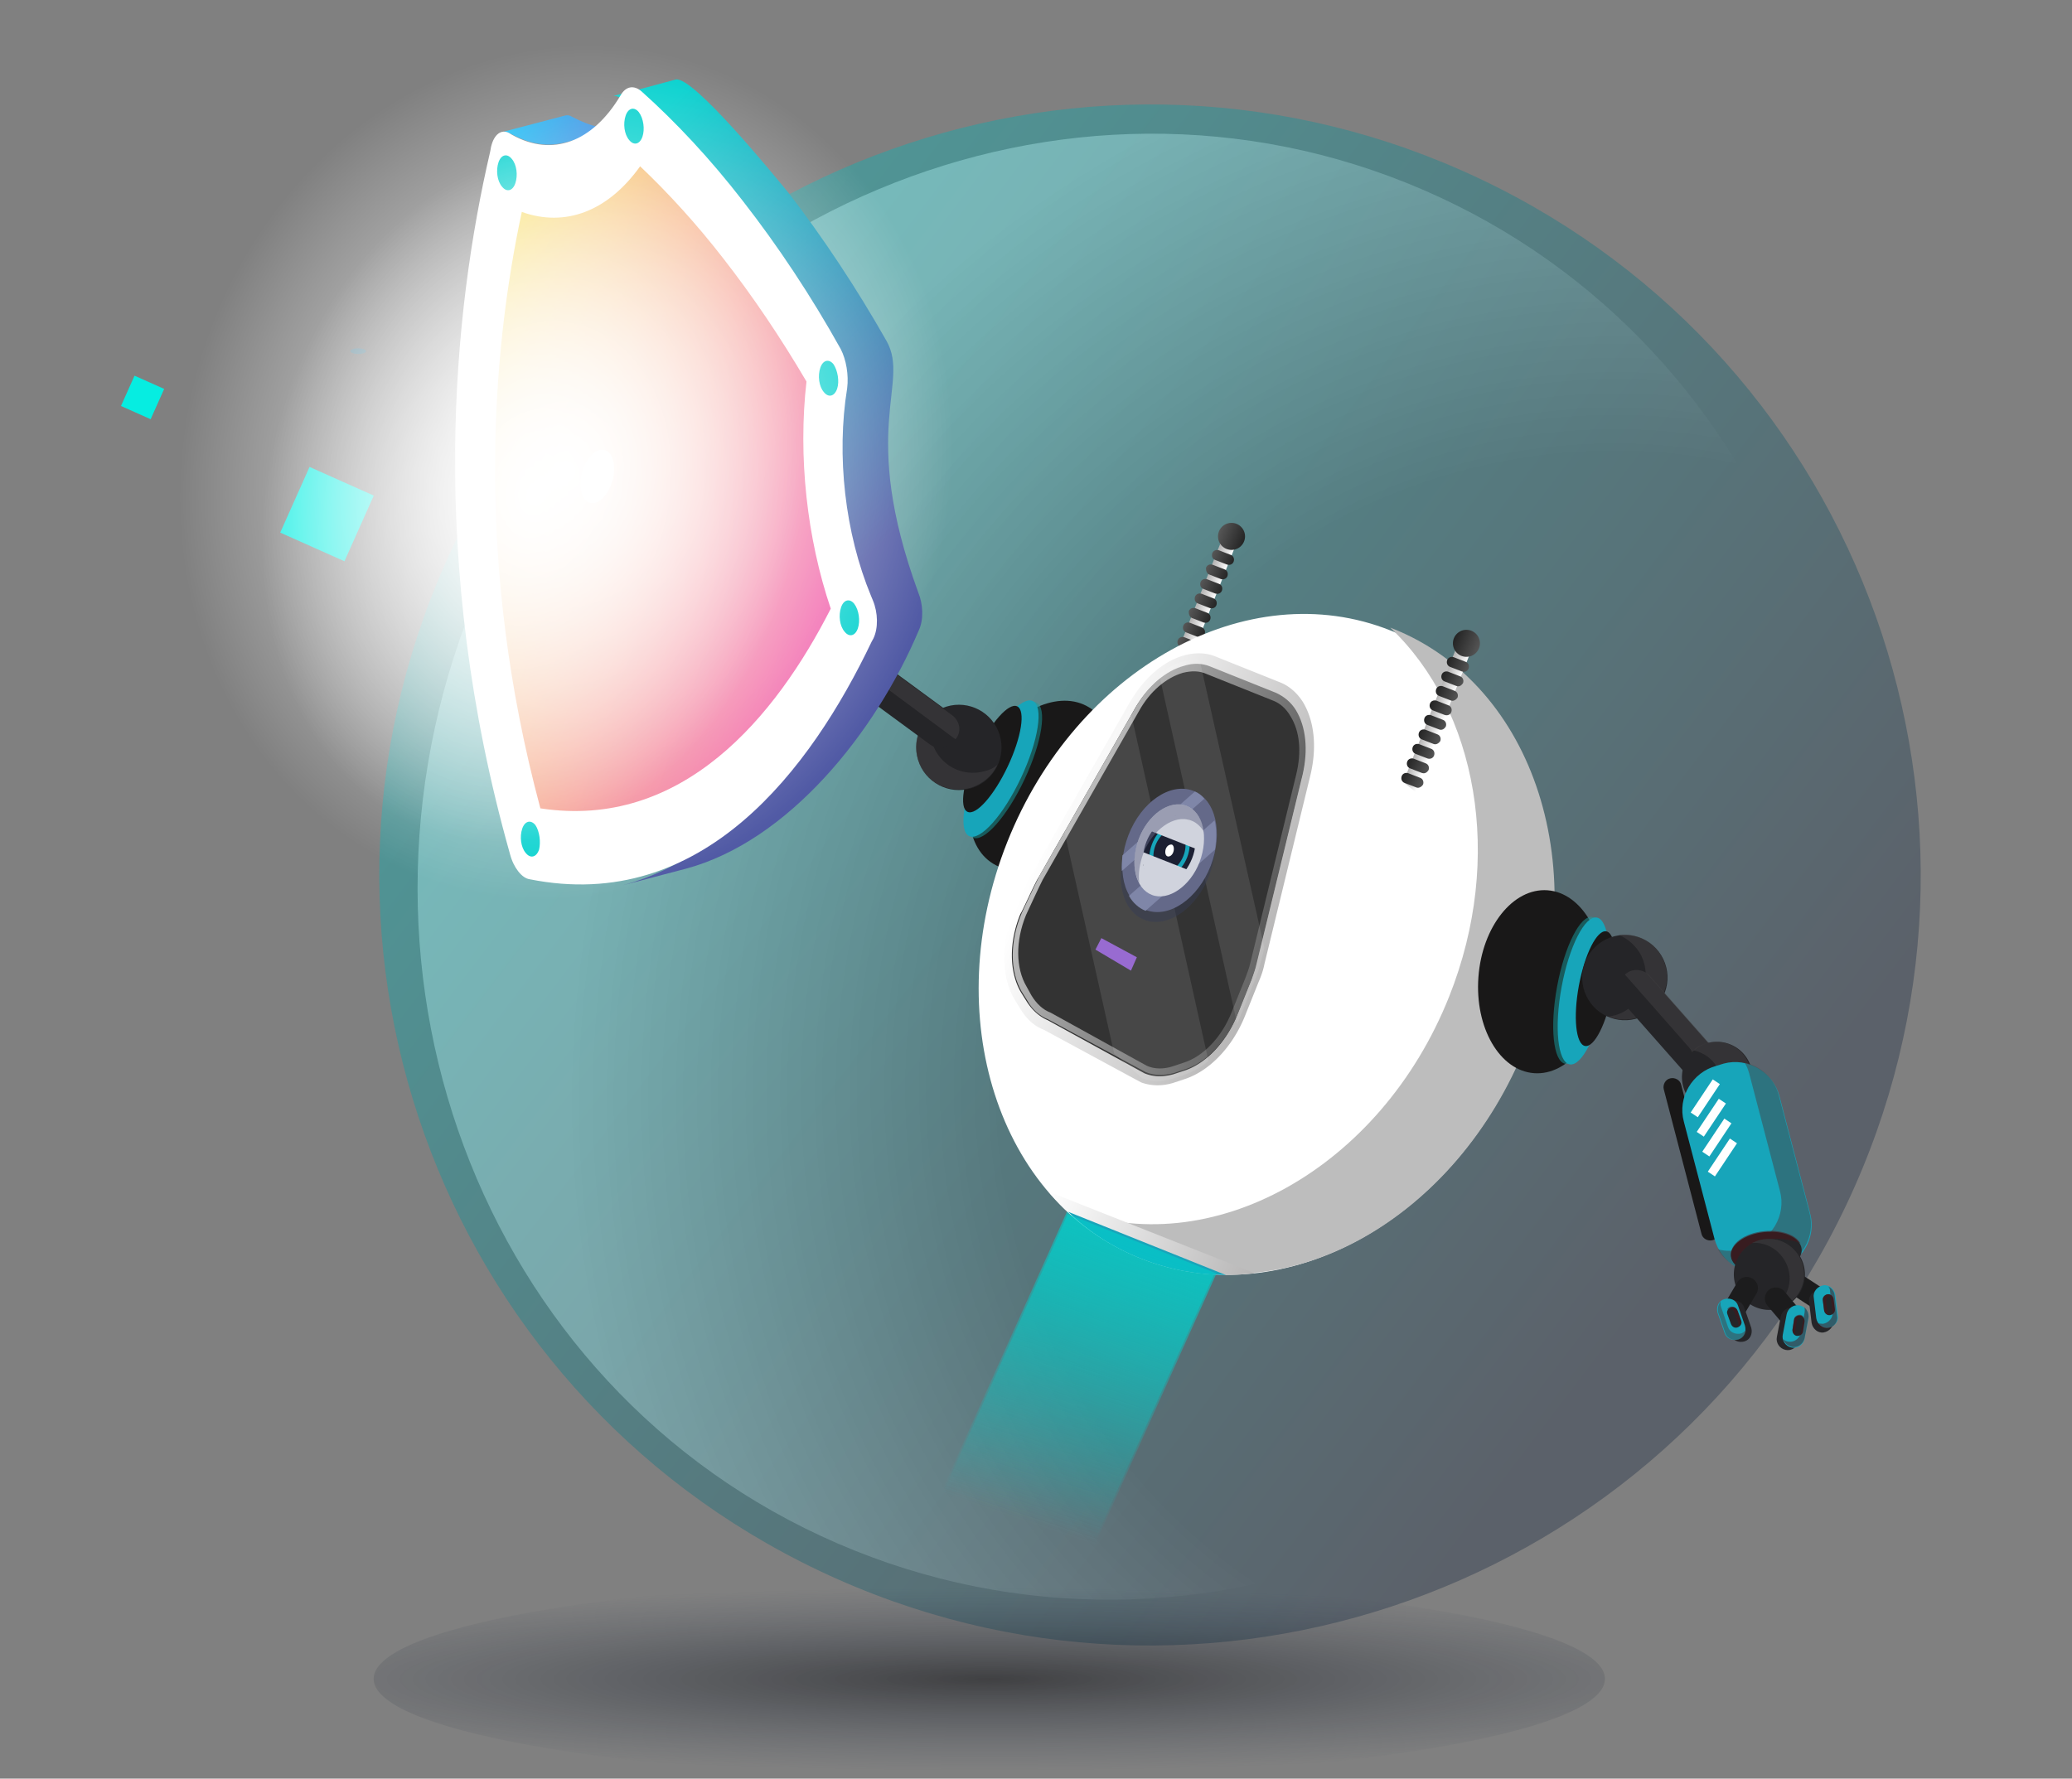<svg width="488" height="419" fill="none" xmlns="http://www.w3.org/2000/svg"><rect width="100%" height="100%" fill="#808080" stroke="none"/><path d="M419.301 270.4c-38.101 88.05-137.507 129.78-222.03 93.205-84.522-36.574-122.154-137.603-84.053-225.653 38.101-88.05 137.507-129.78 222.03-93.206C419.77 81.321 457.402 182.35 419.301 270.4z" fill="url(#paint0_radial)"/><path opacity=".4" d="M348.59 42.142c90.567 42.934 129.181 151.158 86.247 241.724-42.934 90.567-151.158 129.181-241.725 86.247-90.566-42.934-129.18-151.158-86.246-241.724C149.8 37.822 258.024-.791 348.59 42.142z" fill="url(#paint1_linear)"/><path opacity=".52" d="M233 419c80.081 0 145-10.521 145-23.5S313.081 372 233 372 88 382.521 88 395.5 152.919 419 233 419z" fill="url(#paint2_radial)"/><g clip-path="url(#clip0)"><path d="M38.665 91.62l-6.982-3.116-3.186 7.137 6.982 3.117 3.186-7.138z" fill="url(#paint3_linear)"/><path d="M88.032 116.751L72.905 110 66 125.471l15.127 6.752 6.905-15.472z" fill="url(#paint4_linear)"/><path d="M249.5 381.5l36.998-82.5-34.998-14-36.5 81.5 34.5 15z" fill="url(#paint5_linear)"/><path d="M257.742 192.751c6.239-10.17 5.676-21.865-1.26-26.122-6.935-4.258-17.616.535-23.856 10.704-6.24 10.169-5.676 21.865 1.259 26.122 6.936 4.257 17.617-.535 23.857-10.704z" fill="#191818"/><path opacity=".5" d="M241.293 183.623c4.139-8.785 5.393-16.897 2.8-18.119-2.593-1.223-8.051 4.908-12.19 13.693-4.14 8.784-5.394 16.897-2.801 18.119 2.593 1.223 8.051-4.908 12.191-13.693z" fill="#19A1A2"/><path d="M240.451 183.272c4.141-8.784 5.396-16.897 2.803-18.12-2.593-1.222-8.052 4.908-12.193 13.693-4.14 8.784-5.395 16.897-2.802 18.12 2.593 1.222 8.052-4.908 12.192-13.693z" fill="#17A5BA"/><path d="M237.354 180.539c3.234-6.86 4.228-13.189 2.22-14.135-2.007-.947-6.256 3.847-9.49 10.708-3.234 6.86-4.228 13.189-2.22 14.135 2.007.947 6.256-3.847 9.49-10.708z" fill="#191818"/><path d="M291.271 127.81l-12.836 32.528-3.671-.311 13.255-33.5 3.252 1.283z" fill="url(#paint6_linear)"/><path d="M275.335 159.235l2.765 1.074c.654.224 1.349-.053 1.573-.707.223-.653-.054-1.349-.707-1.572l-2.78-.908c-.653-.223-1.349.054-1.572.707-.209.487.068 1.182.721 1.406z" fill="url(#paint7_linear)"/><path d="M276.632 155.815l2.766 1.074c.653.224 1.349-.053 1.572-.707.223-.653-.054-1.349-.707-1.572l-2.766-1.075c-.653-.223-1.348.054-1.572.707-.056.668.221 1.364.707 1.573z" fill="url(#paint8_linear)"/><path d="M278.096 152.41l2.765 1.074c.653.224 1.349-.053 1.572-.707.224-.653-.053-1.349-.707-1.572l-2.765-1.075c-.653-.223-1.349.054-1.572.707-.224.654.053 1.349.707 1.573z" fill="url(#paint9_linear)"/><path d="M279.394 148.99l2.766 1.074c.653.224 1.348-.054 1.572-.707.223-.653-.054-1.349-.707-1.573l-2.766-1.074c-.653-.223-1.349.054-1.572.707-.223.653.054 1.349.707 1.573z" fill="url(#paint10_linear)"/><path d="M280.695 145.57l2.765 1.075c.654.223 1.349-.054 1.573-.707.223-.654-.054-1.35-.707-1.573l-2.766-1.074c-.653-.224-1.349.053-1.572.707-.057.667.22 1.363.707 1.572z" fill="url(#paint11_linear)"/><path d="M282.157 142.165l2.766 1.074c.653.224 1.349-.054 1.572-.707.223-.653-.054-1.349-.707-1.572l-2.766-1.075c-.653-.223-1.348.054-1.572.707-.223.654.054 1.349.707 1.573z" fill="url(#paint12_linear)"/><path d="M283.456 138.745l2.765 1.075c.653.223 1.349-.054 1.572-.707.224-.654-.053-1.35-.707-1.573l-2.765-1.074c-.653-.224-1.349.053-1.572.707-.224.653.053 1.349.707 1.572z" fill="url(#paint13_linear)"/><path d="M284.753 135.326l2.765 1.075c.654.223 1.349-.054 1.573-.708.223-.653-.054-1.349-.707-1.572l-2.766-1.075c-.653-.223-1.349.054-1.572.708-.057.667.22 1.363.707 1.572z" fill="url(#paint14_linear)"/><path d="M286.22 131.921l2.765 1.074c.654.224 1.349-.054 1.572-.707.224-.653-.053-1.349-.707-1.572l-2.765-1.075c-.653-.223-1.349.054-1.572.707-.224.654.053 1.349.707 1.573z" fill="url(#paint15_linear)"/><path d="M289.781 129.533a3.181 3.181 0 003.438-2.902 3.18 3.18 0 10-6.34-.537 3.182 3.182 0 002.902 3.439z" fill="url(#paint16_linear)"/><path d="M237.231 198.362c-16.226 40.812-2.145 84.863 31.514 98.133 33.66 13.271 74.028-9.025 90.254-49.837 16.227-40.812 2.146-84.863-31.514-98.133-33.645-13.438-74.027 9.025-90.254 49.837z" fill="#fff"/><path fill-rule="evenodd" clip-rule="evenodd" d="M251.529 284.749c33.566 12.888 73.64-9.391 89.793-50.017 13.011-32.723 6.536-67.53-13.893-86.881.156.06.311.121.466.183 33.659 13.271 47.74 57.322 31.514 98.134-16.227 40.811-56.191 63.832-90.254 49.837-6.673-2.631-12.576-6.471-17.626-11.256z" fill="#BDBDBD"/><path d="M276.385 253.948c-2.588.789-4.938.758-7.217-.107 0 0-26.802-14.875-28.134-17.005l-1.332-2.129c-2.927-5.122-2.958-12.688-.182-19.68l3.195-7.965c.447-1.307.306.362 1.086-.917l22.691-39.76c3.15-5.448 7.674-9.266 12.32-10.554 2.407-.636 4.575-.452 6.702.232l7.643 3 7.644 3c2.112.852 3.835 2.342 5.014 4.291 2.511 4.078 3.184 10.017 1.66 16.107l-10.822 44.463c-.28 1.321-.741 2.794-1.355 4.087l-3.195 7.965c-2.79 7.159-8.123 12.59-13.646 14.307l-2.072.665z" fill="url(#paint17_radial)"/><path d="M238.728 214.455c-2.986 7.479-2.997 15.545.235 21.029l1.332 2.13c1.471 2.477 3.346 4.149 5.625 5.014l22.815 12.353c2.279.865 4.962.924 7.55.135l2.42-.804c6.037-1.841 11.565-7.592 14.551-15.07l3.195-7.965c.628-1.46 1.075-2.767 1.369-4.254l10.822-44.463c1.567-6.59.908-12.697-1.742-17.123-1.332-2.13-3.207-3.801-5.319-4.652l-15.44-6.182c-2.113-.851-4.629-.896-7.036-.259-4.979 1.259-9.699 5.397-13.044 11.164l-22.691 39.76c-1.142 1.584-4.642 9.187-4.642 9.187zm5.864-7.739l22.691-39.76c2.955-5.128 7.117-8.641 11.415-9.79a9.955 9.955 0 016.202.189l15.439 6.182c1.946.837 3.515 2.146 4.695 4.095 2.358 3.897 2.907 9.322 1.578 15.092l-10.823 44.463c-.28 1.321-.712 2.461-1.159 3.767l-3.195 7.965c-2.581 6.673-7.552 11.798-12.727 13.377l-2.42.803c-2.407.637-4.59.62-6.702-.231l-22.801-12.52c-1.945-.837-3.668-2.327-5-4.457l-1.332-2.129c-2.788-4.774-2.862-11.84-.113-18.498.166.014 3.486-7.436 4.252-8.548z" fill="url(#paint18_linear)"/><path d="M240.631 233.609l1.332 2.129c1.165 2.116 2.887 3.606 4.999 4.458l22.815 12.352c1.946.837 4.296.868 6.702.231l2.42-.803c5.175-1.579 10.146-6.704 12.728-13.376l3.195-7.965c.446-1.307.879-2.447 1.159-3.768l10.822-44.463c1.329-5.77.78-11.194-1.578-15.092-1.179-1.948-2.916-3.272-4.694-4.095l-15.44-6.181c-1.946-.837-4.129-.854-6.201-.189-4.299 1.148-8.461 4.661-11.416 9.789l-22.691 39.761c-.599 1.125-4.085 8.562-4.085 8.562-2.93 6.81-2.856 13.876-.067 18.65zm1.114-1.25c-2.497-4.246-2.628-10.643-.089-16.815 0 0 3.292-7.117 3.891-8.242l22.691-39.76c2.579-4.656 6.379-7.864 10.343-9.041 2.059-.498 3.908-.509 5.687.314l15.44 6.181c1.793.656 3.195 1.952 4.222 3.719 2.22 3.55 2.644 8.46 1.358 13.729l-10.823 44.463c-.266 1.154-.698 2.294-1.131 3.434l-3.195 7.965c-2.358 6.018-6.786 10.686-11.613 12.126l-2.42.803c-2.073.665-4.256.648-6.035-.175l-22.634-12.505c-1.793-.656-3.348-2.132-4.527-4.081l-1.165-2.115z" fill="url(#paint19_linear)"/><path opacity=".1" d="M266.114 166.857l18.505 83.082c-1.809 1.528-3.924 2.693-5.997 3.358l-2.421.804c-2.587.789-4.937.758-7.216-.107l-6.569-5.767-12.315-54.994 16.013-26.376zm12.527-11.04c1.377-.388 2.559-.456 3.894-.343l15.259 67.849-.993 3.781c-.28 1.321-.74 2.795-1.354 4.088l-3.195 7.964c-.223.654-.614 1.293-.851 2.113l-18.395-82.4c1.809-1.527 3.743-2.54 5.635-3.052z" fill="#fff"/><path opacity=".5" d="M265.405 199.067c-3.014 7.812-1.162 15.7 4.217 17.669 5.378 1.968 12.156-2.669 15.17-10.481 3.014-7.812 1.162-15.7-4.217-17.668-5.364-2.135-12.156 2.668-15.17 10.48z" fill="#363C54"/><path d="M265.771 196.745c-3.014 7.812-1.162 15.7 4.217 17.669 5.378 1.968 12.156-2.669 15.17-10.481 3.014-7.812 1.162-15.7-4.217-17.668-5.378-1.968-12.156 2.668-15.17 10.48z" fill="#646989"/><path d="M283.633 188.174l-19.42 17.012c-.068-1.183.031-2.351.144-3.686l17.068-15.025c.973.418 1.598.975 2.208 1.699zm2.514 11.978l-16.344 14.414c-1.626-.642-3.029-1.937-3.903-3.523l20.159-17.79c.497 2.059.466 4.41.088 6.899z" fill="#7F86A8"/><path d="M268.213 197.625c-2.177 5.866-.822 11.695 3.083 13.202 3.905 1.508 9.083-2.088 11.246-7.787 2.177-5.866.822-11.695-3.083-13.203-4.072-1.521-9.083 2.089-11.246 7.788z" fill="#D0D3DD"/><path d="M270.007 198.281c-1.716 4.392-.568 8.691 2.365 9.78 2.932 1.089 6.676-1.451 8.392-5.844 1.716-4.393.568-8.692-2.35-9.947-2.947-.922-6.705 1.785-8.407 6.011z" fill="#1C2033"/><path d="M271.301 198.895c-1.298 3.419-.399 6.689 1.88 7.554 2.279.865 5.147-1.245 6.43-4.498 1.298-3.419.413-6.856-1.88-7.554-2.265-1.032-5.133 1.078-6.43 4.498z" fill="#17A5BA"/><path d="M278.705 201.664c1.057-2.665.451-5.406-1.354-6.122-1.805-.717-4.125.863-5.183 3.528-1.057 2.665-.451 5.407 1.354 6.123 1.805.716 4.125-.863 5.183-3.529z" fill="#1C2033"/><path d="M274.562 200.011c-.224.654-.127 1.502.359 1.711.486.21 1.196-.234 1.434-1.055.223-.653.127-1.502-.36-1.711-.667-.056-1.21.402-1.433 1.055z" fill="#fff"/><path d="M282.115 200.146l-11.382-4.493s1.148-5.617 7.819-3.035c-.167-.015 5.517 2.316 3.563 7.528zm-13.474.372l11.382 4.493s-.506 3.991-7.163 1.242c.167.015-5.531-2.149-4.219-5.735z" fill="#D0D3DD"/><path d="M278.185 206.873l-5.83 3.372-2.653-2.41-.452-4.576 4.21 1.869 4.725 1.745zm-6.533-12.15l6.317-3.163 3.139 2.619.619 4.59-4.863-2.093-5.212-1.953z" fill="#D0D3DD"/><path opacity=".5" d="M279.461 189.837c2.279.866 3.749 3.343 4.177 6.237-.736-1.239-1.819-2.339-3.125-2.786-3.905-1.507-9.083 2.088-11.246 7.787-.879 2.447-1.244 4.769-.927 6.981-1.457-2.645-1.632-6.525-.125-10.431 2.163-5.7 7.174-9.309 11.246-7.788z" fill="#646989"/><path d="M228.796 185.673c5.302-1.635 8.276-7.259 6.642-12.563-1.634-5.303-7.257-8.277-12.559-6.643-5.302 1.635-8.276 7.259-6.642 12.562 1.634 5.304 7.257 8.278 12.559 6.644z" fill="#252528"/><path opacity=".5" d="M232.096 181.624c-5.342 1.565-10.817-1.252-12.547-6.608-.804-2.421-.592-4.925.44-7.19-3.396 2.401-5.112 6.794-3.797 11.107 1.564 5.343 7.206 8.173 12.547 6.609 2.769-.942 4.94-2.775 6.167-5.36-.905.763-1.781 1.193-2.81 1.442z" fill="#444344"/><path d="M197.974 159.911c-1.736-1.324-2.039-3.703-.882-5.453l.571-.792c1.323-1.737 3.701-2.04 5.452-.883l21.197 15.577c1.737 1.323 2.039 3.702.883 5.453l-.571.792c-1.324 1.736-3.702 2.039-5.452.883l-21.198-15.577z" fill="#252528"/><path opacity=".5" d="M201.369 161.543c1.323-1.737 3.701-2.04 5.452-.883l18.183 13.472.18-.152c1.324-1.737.854-4.13-.882-5.453l-21.197-15.577c-1.737-1.324-4.129-.854-5.452.883l-.572.792c-1.323 1.736-.853 4.129.883 5.453l3 2.271.405-.806z" fill="#444344"/><path d="M201.575 160.373a8.373 8.373 0 10-11.776-1.224 8.37 8.37 0 0011.776 1.224z" fill="#252528"/><path opacity=".5" d="M198.113 154.376c1.665 2.158 2.288 4.732 1.575 7.193.696-.278 1.239-.736 1.781-1.194 3.606-2.888 4.058-8.228 1.171-11.834-2.888-3.606-8.226-4.058-11.832-1.17-1.447 1.222-2.423 2.82-2.912 4.627 3.659-1.539 7.788-.685 10.217 2.378z" fill="#444344"/><path d="M161.507 138.167c-4.556-3.748-5.145-10.688-1.398-15.245l1.128-1.417c3.747-4.557 10.686-5.146 15.242-1.399l21.958 18.499c4.556 3.747 5.144 10.688 1.398 15.245l-1.129 1.417c-3.746 4.556-10.685 5.145-15.241 1.398l-21.958-18.498z" fill="#17A5BA"/><path opacity=".5" d="M161.892 131.644l1.128-1.417c3.747-4.556 10.686-5.145 15.242-1.398l21.958 18.498a7.148 7.148 0 011.847 2.006c.825-3.796-.337-7.928-3.643-10.561l-21.958-18.499c-4.556-3.747-11.328-3.144-15.242 1.399l-1.128 1.417c-3.175 3.765-3.308 9.3-.602 13.058.475-1.64 1.284-3.252 2.398-4.503z" fill="#444344"/><path d="M167.889 128.358c2.396-3.955 2.479-8.288.186-9.678-2.294-1.39-6.095.689-8.491 4.644s-2.48 8.288-.186 9.678c2.293 1.39 6.095-.689 8.491-4.644z" fill="#252528"/><path opacity=".5" d="M167.24 126.047c-2.356 4.002-6.224 6.028-8.628 4.648-.319-.195-.624-.557-.944-.753.054 1.35.622 2.574 1.748 3.174 2.403 1.38 6.105-.66 8.627-4.648 1.965-3.363 2.443-7.02.93-8.997.178 1.864-.353 4.172-1.733 6.576z" fill="#4D1518"/><path d="M164.846 129.333a8.373 8.373 0 10-11.776-1.224 8.37 8.37 0 0011.776 1.224z" fill="#252528"/><path opacity=".5" d="M163.51 120.521c2.123 2.701 2.494 6.262.905 9.153l.362-.306c3.605-2.888 4.224-8.214 1.17-11.834-2.887-3.606-8.226-4.058-11.831-1.17-.905.764-1.643 1.542-2.062 2.515 3.744-2.54 8.735-1.95 11.456 1.642z" fill="#444344"/><path d="M195.047 152.562l-9.276 1.376.295 1.988 9.275-1.376-.294-1.988zm-3.594-3.162l-9.275 1.376.295 1.988 9.275-1.376-.295-1.988zm-3.59-3.176l-9.275 1.376.295 1.988 9.275-1.376-.295-1.988zm-3.6-3.161l-9.275 1.374.294 1.988 9.275-1.374-.294-1.988z" fill="#fff"/><path d="M295.506 299.937c-8.998 1.087-18.145-.024-26.762-3.442-8.616-3.419-16.048-8.923-21.85-15.801l48.612 19.243z" fill="url(#paint20_linear)"/><path d="M288.75 300.374c-6.716-.064-13.5-1.311-20.004-3.879-6.504-2.567-12.241-6.247-17.213-11.037l37.217 14.916z" fill="#17A5BA"/><path d="M333.344 186.502l-2.834-2.257 12.837-32.527 3.252 1.283-13.255 33.501z" fill="url(#paint21_linear)"/><path d="M333.594 185.513l-2.765-1.074c-.654-.224-.931-.92-.707-1.573.223-.653.919-.931 1.572-.707l2.765 1.074c.654.224.931.92.707 1.573-.39.639-1.085.916-1.572.707z" fill="url(#paint22_linear)"/><path d="M334.893 182.094l-2.765-1.075c-.653-.223-.93-.919-.707-1.572.223-.654.919-.931 1.572-.708l2.766 1.075c.653.223.93.919.707 1.573-.391.639-.919.93-1.573.707z" fill="url(#paint23_linear)"/><path d="M336.189 178.674l-2.766-1.074c-.653-.224-.93-.919-.707-1.573.224-.653.919-.93 1.572-.707l2.766 1.075c.653.223.93.919.707 1.572-.223.653-.919.931-1.572.707z" fill="url(#paint24_linear)"/><path d="M337.653 175.269l-2.765-1.075c-.654-.223-.931-.919-.707-1.573.223-.653.919-.93 1.572-.707l2.765 1.075c.654.223.931.919.707 1.572-.39.64-1.085.917-1.572.708z" fill="url(#paint25_linear)"/><path d="M338.954 171.849l-2.766-1.074c-.653-.224-.93-.92-.707-1.573.224-.653.919-.931 1.573-.707l2.765 1.074c.653.224.931.92.707 1.573-.39.639-.919.93-1.572.707z" fill="url(#paint26_linear)"/><path d="M340.253 168.429l-2.765-1.074c-.653-.224-.931-.919-.707-1.573.223-.653.919-.93 1.572-.707l2.766 1.075c.653.223.93.919.707 1.572-.224.654-.919.931-1.573.707z" fill="url(#paint27_linear)"/><path d="M341.716 165.024l-2.766-1.075c-.653-.223-.93-.919-.707-1.572.224-.654.919-.931 1.572-.707l2.766 1.074c.653.224.93.919.707 1.573-.39.639-1.086.916-1.572.707z" fill="url(#paint28_linear)"/><path d="M343.011 161.604l-2.765-1.074c-.654-.223-.931-.919-.707-1.573.223-.653.919-.93 1.572-.707l2.765 1.075c.654.223.931.919.707 1.572-.39.639-.919.931-1.572.707z" fill="url(#paint29_linear)"/><path d="M344.31 158.185l-2.765-1.075c-.653-.223-.93-.919-.707-1.572.223-.653.919-.931 1.572-.707l2.766 1.074c.653.224.93.919.707 1.573-.224.653-.919.93-1.573.707z" fill="url(#paint30_linear)"/><path d="M345.107 154.723a3.181 3.181 0 003.438-2.902 3.181 3.181 0 10-3.438 2.902z" fill="url(#paint31_linear)"/><path opacity=".34" d="M84.363 83.392c1.017.006 1.843-.288 1.846-.658.002-.37-.82-.675-1.837-.682-1.018-.007-1.844.287-1.847.657-.002.37.82.676 1.838.683z" fill="#2999C5"/><path d="M425.075 300.747c-1.111-.766-2.822-.407-3.588.705-.767 1.111-.407 2.822.704 3.589l4.14 2.703c1.111.767 2.822.408 3.588-.704.767-1.112.407-2.823-.704-3.589l-4.14-2.704z" fill="#1C1C1D"/><path d="M431.172 306.138c-.221-1.364-1.47-2.478-2.833-2.257-1.363.221-2.477 1.471-2.257 2.834l.591 4.924c.221 1.363 1.471 2.478 2.834 2.257 1.363-.221 2.477-1.471 2.256-2.834l-.591-4.924z" fill="#252528"/><path d="M432.27 305.054c-.221-1.363-1.471-2.477-2.834-2.256-1.363.22-2.477 1.471-2.256 2.834l.591 4.924c.221 1.363 1.471 2.477 2.834 2.257 1.363-.221 2.477-1.471 2.256-2.834l-.591-4.925z" fill="#17A5BA"/><path d="M431.854 306.027c-.11-.681-.735-1.238-1.417-1.128-.681.11-1.238.735-1.128 1.417l.303 2.379c.11.681.735 1.238 1.417 1.128.681-.11 1.238-.735 1.128-1.417l-.303-2.379z" fill="#252528"/><path opacity=".5" d="M429.608 308.695l-.302-2.379c-.111-.681.446-1.307 1.128-1.417.333.028.667.057.973.419l-.167-.015c-.682.111-1.239.736-1.129 1.418l.303 2.378c-.028.334.125.515.444.71-.667-.056-1.139-.433-1.25-1.114z" fill="#4D1518"/><path opacity=".5" d="M429.342 311.866c1.363-.221 2.477-1.471 2.256-2.835l-.591-4.924c.029-.334-.11-.681-.415-1.043.805.404 1.416 1.128 1.498 2.143l.592 4.925c.22 1.363-.894 2.613-2.257 2.834-1.015.082-1.988-.337-2.418-1.213l1.335.113z" fill="#4D1518"/><path d="M400.727 290.618c.235 1.197 1.527 1.81 2.556 1.561 1.196-.235 1.81-1.527 1.561-2.557l-8.881-34.03c-.234-1.196-1.527-1.81-2.556-1.561-1.196.235-1.81 1.527-1.561 2.557l8.881 34.03zm-39.419-37.8c8.115.596 15.403-8.566 16.277-20.465.875-11.899-4.995-22.029-13.111-22.625-8.115-.596-15.403 8.566-16.277 20.465-.874 11.899 4.996 22.029 13.111 22.625z" fill="#191818"/><path opacity=".5" d="M376.942 234.26c1.77-9.548.92-17.713-1.898-18.236-2.819-.522-6.539 6.795-8.309 16.344-1.77 9.549-.92 17.713 1.899 18.236 2.818.522 6.538-6.795 8.308-16.344z" fill="#19A1A2"/><path d="M377.999 234.397c1.769-9.549.918-17.713-1.9-18.236-2.819-.522-6.538 6.796-8.307 16.344-1.769 9.549-.919 17.714 1.9 18.236 2.818.522 6.537-6.795 8.307-16.344z" fill="#17A5BA"/><path d="M379.765 233.64c1.381-7.458.732-13.831-1.45-14.235-2.182-.404-5.071 5.313-6.453 12.77-1.381 7.457-.732 13.831 1.45 14.235 2.182.404 5.071-5.313 6.453-12.77z" fill="#191818"/><path d="M387.04 239.353c5-2.405 7.104-8.409 4.7-13.41-2.405-5.001-8.408-7.106-13.408-4.7-5 2.405-7.104 8.409-4.699 13.41 2.404 5.001 8.407 7.105 13.407 4.7z" fill="#252528"/><path opacity=".5" d="M381.939 238.606c4.912-2.442 7.089-8.308 4.662-13.387-1.151-2.283-3.025-3.954-5.29-4.986 4.074-.496 8.438 1.555 10.281 5.576 2.441 4.913.25 10.946-4.662 13.387-2.63 1.29-5.647 1.203-8.093.324 1.196-.235 2.226-.484 3.102-.914z" fill="#444344"/><path d="M399.331 255.541a3.8 3.8 0 005.52.3l.724-.611a3.801 3.801 0 00.299-5.521l-17.479-19.8a3.8 3.8 0 00-5.52-.3l-.724.611a3.801 3.801 0 00-.299 5.521l17.479 19.8z" fill="#252528"/><path opacity=".5" d="M397.426 252.187a3.8 3.8 0 00.299-5.521l-15.021-17.071.181-.153c1.628-1.375 3.964-1.177 5.519.299l17.479 19.8c1.375 1.629 1.177 3.966-.299 5.521l-.724.611c-1.629 1.375-3.964 1.177-5.52-.299l-2.443-2.896.529-.291z" fill="#444344"/><path d="M408.01 261.347a8.374 8.374 0 003.916-11.175 8.369 8.369 0 00-11.172-3.917 8.374 8.374 0 007.256 15.092z" fill="#252528"/><path opacity=".5" d="M404.673 251.96c-1.137-2.449-3.36-3.982-5.834-4.528.543-.458 1.086-.916 1.781-1.194 4.202-1.997 9.094-.238 11.091 3.965 1.997 4.203.238 9.096-3.964 11.093-1.753.86-3.617 1.038-5.424.549 3.063-2.43 4.069-6.378 2.35-9.885z" fill="#444344"/><path d="M403.813 291.888c1.535 5.676 7.454 9.203 13.129 7.666l1.725-.526c5.675-1.536 9.201-7.456 7.665-13.133l-7.234-27.672c-1.536-5.676-7.454-9.203-13.13-7.666l-1.725.526c-5.675 1.536-9.201 7.456-7.665 13.133l7.235 27.672z" fill="#17A5BA"/><path opacity=".5" d="M409.828 294.247l1.725-.527c5.676-1.536 9.201-7.456 7.666-13.132l-7.235-27.673c-.263-.862-.526-1.725-1.123-2.616 3.795.826 7.073 3.793 8.083 7.744l7.234 27.672c1.536 5.676-1.99 11.596-7.665 13.133l-1.725.526c-4.813 1.273-9.83-1.001-12.174-5.065 1.807.489 3.49.464 5.214-.062z" fill="#444344"/><path d="M416.498 299.916c4.599-.481 8.101-3.034 7.822-5.702-.279-2.667-4.232-4.44-8.831-3.96-4.599.481-8.101 3.034-7.822 5.702.278 2.667 4.232 4.44 8.831 3.96z" fill="#252528"/><path opacity=".5" d="M417.26 291.85c-4.575.453-8.152 3.007-7.878 5.719-.028.334.111.682.416 1.044-1.278-.78-2.041-1.685-2.109-2.868-.275-2.712 3.135-5.281 7.877-5.719 3.894-.343 7.327.788 8.492 2.904-1.778-.823-4.267-1.202-6.798-1.08z" fill="#4D1518"/><path d="M420.357 307.765a8.374 8.374 0 003.916-11.175 8.37 8.37 0 00-11.173-3.917 8.374 8.374 0 00-3.916 11.175 8.37 8.37 0 0011.173 3.917z" fill="#252528"/><path opacity=".5" d="M420.64 297.515c-1.581-3.159-4.623-4.93-8.002-4.711.166.014.181-.153.347-.139 4.202-1.997 9.094-.238 11.091 3.964 1.997 4.203.238 9.096-3.964 11.094-1.043.415-2.087.831-3.255.732 4.202-1.997 5.794-6.904 3.783-10.94z" fill="#444344"/><path d="M420.243 304.204c-.916-1.086-2.585-1.227-3.671-.311-1.085.917-1.227 2.585-.31 3.671l3.206 3.801c.917 1.086 2.585 1.228 3.671.311 1.086-.916 1.227-2.585.311-3.671l-3.207-3.801z" fill="#1C1C1D"/><path d="M424.53 311.122c.28-1.321-.608-2.741-2.095-3.035-1.321-.28-2.74.609-3.034 2.096l-.911 4.797c-.279 1.321.609 2.741 2.096 3.035 1.321.28 2.74-.608 3.034-2.096l.91-4.797z" fill="#252528"/><path d="M425.923 310.568c.28-1.321-.608-2.741-2.096-3.035-1.32-.28-2.74.609-3.034 2.096l-.91 4.797c-.28 1.321.608 2.741 2.096 3.035 1.32.28 2.74-.608 3.034-2.096l.91-4.797z" fill="#17A5BA"/><path d="M425.015 311.331c.056-.667-.388-1.377-1.055-1.434-.667-.056-1.377.388-1.434 1.055l-.364 2.322c-.057.668.387 1.378 1.055 1.434.667.057 1.377-.387 1.433-1.055l.365-2.322z" fill="#252528"/><path opacity=".5" d="M422.178 313.107l.365-2.322c.056-.667.766-1.112 1.433-1.055a.92.92 0 01.792.571l-.167-.014c-.667-.056-1.377.388-1.434 1.055l-.364 2.322c-.028.334-.043.501.096.849-.486-.209-.778-.738-.721-1.406z" fill="#4D1518"/><path opacity=".5" d="M421.089 316.041c1.32.279 2.74-.609 3.034-2.097l.91-4.797c.028-.333.071-.834-.068-1.182a2.93 2.93 0 01.97 2.435l-.91 4.797c-.28 1.321-1.547 2.39-3.034 2.096-.987-.251-1.765-.989-2.028-1.852.306.362.792.571 1.126.6z" fill="#4D1518"/><path d="M409.166 302.089c.78-1.278 2.324-1.652 3.602-.871 1.278.78 1.652 2.325.871 3.603l-2.55 4.322c-.781 1.279-2.325 1.652-3.603.872-1.278-.781-1.651-2.325-.871-3.604l2.551-4.322z" fill="#1C1C1D"/><path d="M405.996 309.721c-.388-1.378.24-2.837 1.617-3.225 1.377-.388 2.836.24 3.224 1.618l1.62 4.675c.388 1.377-.24 2.837-1.617 3.224-1.377.388-2.836-.24-3.224-1.617l-1.62-4.675z" fill="#252528"/><path d="M404.524 309.259c-.388-1.377.24-2.836 1.617-3.224 1.377-.388 2.837.24 3.224 1.617l1.62 4.676c.388 1.377-.24 2.837-1.617 3.224-1.377.388-2.836-.24-3.224-1.617l-1.62-4.676z" fill="#17A5BA"/><path d="M406.849 309.624c-.278-.696.113-1.335.808-1.612.696-.277 1.335.113 1.612.809l.817 2.254c.278.696-.113 1.335-.808 1.612-.696.277-1.335-.113-1.612-.809l-.817-2.254z" fill="#252528"/><path opacity=".5" d="M409.931 310.894l-.818-2.254c-.277-.696-.93-.92-1.611-.809-.348.138-.71.444-.738.778l.181-.153c.695-.277 1.334.113 1.611.809l.818 2.254c.138.348.124.515-.071.834.682-.11.905-.763.628-1.459z" fill="#4D1518"/><path opacity=".5" d="M410.163 314.107c-1.378.387-2.837-.24-3.224-1.618l-1.621-4.675c-.138-.348-.11-.682-.068-1.182-.557.625-.808 1.612-.559 2.642l1.62 4.675c.388 1.377 2.014 2.019 3.224 1.617 1.043-.416 1.614-1.208 1.699-2.209-.362.306-.724.611-1.071.75z" fill="#444344"/><path d="M403.39 254.279l-5.199 7.804 1.672 1.115 5.199-7.805-1.672-1.114zm1.426 4.57l-5.201 7.804 1.672 1.114 5.201-7.803-1.672-1.115zm1.304 4.666l-5.2 7.804 1.672 1.115 5.2-7.805-1.672-1.114zm1.305 4.705l-5.198 7.805 1.672 1.114 5.198-7.804-1.672-1.115z" fill="#fff"/><path d="M216.397 148.502c1.218-2.609.972-6.281-.123-8.919-14.097-38.597-1.878-49.18-7.436-59.19-7.157-12.63-14.956-24.343-23.008-34.822-2.822-3.413-22.699-27.917-26.719-26.827-4.935 1.346-9.871 2.693-14.749 3.87 4.168-1.04 23.954 23.244 26.719 26.826 3.906 5.105 24.317 32.434 24.703 41.065.091.22.034.39.068.778-.028 3.013-1.686 8.872-1.121 20.397 1.272 28.008 11.155 32.119 6.687 41.369-10.991 23.089-28.568 48.475-54.665 55.479l14.749-3.869c24.265-6.494 44.773-32.207 54.895-56.157z" fill="url(#paint32_linear)"/><path d="M134.668 27.48c-.538-.37-1.19-.403-1.751-.216l-14.749 3.87c.561-.188 1.007-.036 1.751.216 4.083 2.142 8.098 3.505 13.182 2.21l14.75-3.87c-4.936 1.347-8.951-.017-13.183-2.21z" fill="url(#paint33_linear)"/><path d="M120.599 31.766c9.481 5.296 18.987 1.724 25.54-9.272 1.252-2.22 3.175-2.51 4.97-.957 8.138 7.296 16.171 15.88 23.892 25.867 8.202 10.53 16.001 22.244 23.008 34.823 1.301 2.519 1.902 6.123 1.519 9.204-2.589 15.931-.501 34.206 5.611 48.936l.456 1.099c1.185 2.858 1.283 6.48.123 8.919l-.437.797c-14.356 30.068-39.844 64.101-80.534 55.951-.95-.134-1.876-.826-2.687-1.857-.811-1.031-1.507-2.4-1.939-4.058-19.576-69.355-13.346-128.248-4.667-165.533l.196-1.067c.68-2.98 2.445-4.27 4.263-3.274l.686.422z" fill="#fff"/><path d="M150.454 26.417c-1.051-1.301-2.471-1.028-3.103.835-.633 1.863-.339 4.418.861 5.77 1.051 1.301 2.47 1.028 3.103-.835.575-1.694.281-4.249-.861-5.77zm50.737 115.823c-1.051-1.301-2.471-1.028-3.103.835-.633 1.863-.339 4.418.86 5.77 1.051 1.301 2.471 1.028 3.104-.835.575-1.694.281-4.249-.861-5.77zm-4.886-56.44c-1.051-1.301-2.47-1.028-3.103.835s-.339 4.418.861 5.77c1.051 1.301 2.47 1.028 3.103-.835.575-1.694.133-4.3-.861-5.77zm-75.794-48.396c-1.051-1.3-2.47-1.027-3.103.835-.632 1.864-.339 4.419.861 5.77 1.051 1.302 2.471 1.028 3.103-.835.633-1.863.339-4.418-.861-5.77zm5.591 156.971c-1.051-1.301-2.471-1.027-3.104.835-.632 1.863-.339 4.419.861 5.77 1.051 1.302 2.471 1.028 3.103-.835.427-1.744.133-4.299-.86-5.77z" fill="#00D0CD"/><path d="M127.273 190.429c33.426 5.116 55.434-21.598 68.387-47.043-5.628-16.644-7.726-35.867-5.717-53.506-6.096-10.38-12.719-20.184-19.538-28.922-6.34-8.197-13.116-15.597-19.642-21.78-7.594 10.644-17.661 14.403-27.866 10.749-7.092 33.101-11.167 82.715 4.376 140.502z" fill="url(#paint34_linear)"/><path d="M267.756 225.509L259.394 221 258 223.706l8.363 4.96 1.393-3.157z" fill="#986BD1"/><ellipse cx="133.174" cy="111.157" rx="99.835" ry="112.44" transform="rotate(23.4 133.174 111.157)" fill="url(#paint35_radial)"/><ellipse cx="140.682" cy="112.227" rx="3.689" ry="6.447" transform="rotate(15.498 140.682 112.227)" fill="#fff"/><path d="M189.291 144.115c-20.129 46.517-64.841 71.939-99.869 56.782-35.027-15.157-47.105-65.154-26.976-111.67 20.13-46.518 64.842-71.94 99.869-56.783 35.027 15.157 47.105 65.154 26.976 111.671z" fill="url(#paint36_radial)"/><path d="M249.5 382.5l36.998-82.5-34.998-14-36.5 81.5 34.5 15z" fill="url(#paint37_linear)"/></g><defs><linearGradient id="paint1_linear" x1="72.5" y1="92" x2="376.588" y2="323.885" gradientUnits="userSpaceOnUse"><stop stop-color="#00D0CD"/><stop offset="1" stop-color="#243248"/></linearGradient><linearGradient id="paint3_linear" x1="-13081.9" y1="-14024.5" x2="-13232.2" y2="-14091.6" gradientUnits="userSpaceOnUse"><stop stop-color="#06EDE1"/><stop offset="1" stop-color="#06EDE1" stop-opacity="0"/></linearGradient><linearGradient id="paint4_linear" x1="-29890.7" y1="-32641.4" x2="-30596.7" y2="-32956.5" gradientUnits="userSpaceOnUse"><stop stop-color="#06EDE1"/><stop offset="1" stop-color="#06EDE1" stop-opacity="0"/></linearGradient><linearGradient id="paint5_linear" x1="286.5" y1="249.5" x2="249.739" y2="360.394" gradientUnits="userSpaceOnUse"><stop stop-color="#00D0CD"/><stop offset="1" stop-color="#00D0CD" stop-opacity="0"/></linearGradient><linearGradient id="paint6_linear" x1="284.748" y1="144.581" x2="281.561" y2="143.316" gradientUnits="userSpaceOnUse"><stop stop-color="#fff"/><stop offset="1" stop-color="#B7B6B6"/></linearGradient><linearGradient id="paint7_linear" x1="279.819" y1="159.65" x2="274.817" y2="157.665" gradientUnits="userSpaceOnUse"><stop stop-color="#242424"/><stop offset="1" stop-color="#555"/></linearGradient><linearGradient id="paint8_linear" x1="281.172" y1="156.238" x2="276.17" y2="154.253" gradientUnits="userSpaceOnUse"><stop stop-color="#242424"/><stop offset="1" stop-color="#555"/></linearGradient><linearGradient id="paint9_linear" x1="282.524" y1="152.827" x2="277.522" y2="150.842" gradientUnits="userSpaceOnUse"><stop stop-color="#242424"/><stop offset="1" stop-color="#555"/></linearGradient><linearGradient id="paint10_linear" x1="283.878" y1="149.415" x2="278.876" y2="147.43" gradientUnits="userSpaceOnUse"><stop stop-color="#242424"/><stop offset="1" stop-color="#555"/></linearGradient><linearGradient id="paint11_linear" x1="285.235" y1="146.004" x2="280.233" y2="144.019" gradientUnits="userSpaceOnUse"><stop stop-color="#242424"/><stop offset="1" stop-color="#555"/></linearGradient><linearGradient id="paint12_linear" x1="286.586" y1="142.592" x2="281.584" y2="140.608" gradientUnits="userSpaceOnUse"><stop stop-color="#242424"/><stop offset="1" stop-color="#555"/></linearGradient><linearGradient id="paint13_linear" x1="287.94" y1="139.181" x2="282.938" y2="137.196" gradientUnits="userSpaceOnUse"><stop stop-color="#242424"/><stop offset="1" stop-color="#555"/></linearGradient><linearGradient id="paint14_linear" x1="289.293" y1="135.77" x2="284.291" y2="133.785" gradientUnits="userSpaceOnUse"><stop stop-color="#242424"/><stop offset="1" stop-color="#555"/></linearGradient><linearGradient id="paint15_linear" x1="290.649" y1="132.359" x2="285.647" y2="130.374" gradientUnits="userSpaceOnUse"><stop stop-color="#242424"/><stop offset="1" stop-color="#555"/></linearGradient><linearGradient id="paint16_linear" x1="293.091" y1="127.465" x2="287.22" y2="125.136" gradientUnits="userSpaceOnUse"><stop stop-color="#242424"/><stop offset="1" stop-color="#555"/></linearGradient><linearGradient id="paint18_linear" x1="302.982" y1="215.115" x2="247.37" y2="193.05" gradientUnits="userSpaceOnUse"><stop stop-color="#B7B6B6"/><stop offset="1" stop-color="#fff"/></linearGradient><linearGradient id="paint19_linear" x1="301.282" y1="214.442" x2="249.063" y2="193.723" gradientUnits="userSpaceOnUse"><stop stop-color="#575757"/><stop offset="1" stop-color="#BBB"/></linearGradient><linearGradient id="paint20_linear" x1="294.379" y1="303.048" x2="245.671" y2="283.723" gradientUnits="userSpaceOnUse"><stop stop-color="#B7B6B6"/><stop offset="1" stop-color="#fff"/></linearGradient><linearGradient id="paint21_linear" x1="340.084" y1="169.735" x2="336.897" y2="168.47" gradientUnits="userSpaceOnUse"><stop stop-color="#fff"/><stop offset="1" stop-color="#B7B6B6"/></linearGradient><linearGradient id="paint22_linear" x1="335.155" y1="184.802" x2="330.152" y2="182.818" gradientUnits="userSpaceOnUse"><stop stop-color="#555"/><stop offset="1" stop-color="#242424"/></linearGradient><linearGradient id="paint23_linear" x1="336.51" y1="181.391" x2="331.507" y2="179.406" gradientUnits="userSpaceOnUse"><stop stop-color="#555"/><stop offset="1" stop-color="#242424"/></linearGradient><linearGradient id="paint24_linear" x1="337.861" y1="177.98" x2="332.859" y2="175.995" gradientUnits="userSpaceOnUse"><stop stop-color="#555"/><stop offset="1" stop-color="#242424"/></linearGradient><linearGradient id="paint25_linear" x1="339.214" y1="174.568" x2="334.212" y2="172.584" gradientUnits="userSpaceOnUse"><stop stop-color="#555"/><stop offset="1" stop-color="#242424"/></linearGradient><linearGradient id="paint26_linear" x1="340.57" y1="171.157" x2="335.568" y2="169.172" gradientUnits="userSpaceOnUse"><stop stop-color="#555"/><stop offset="1" stop-color="#242424"/></linearGradient><linearGradient id="paint27_linear" x1="341.926" y1="167.745" x2="336.923" y2="165.761" gradientUnits="userSpaceOnUse"><stop stop-color="#555"/><stop offset="1" stop-color="#242424"/></linearGradient><linearGradient id="paint28_linear" x1="343.277" y1="164.334" x2="338.275" y2="162.349" gradientUnits="userSpaceOnUse"><stop stop-color="#555"/><stop offset="1" stop-color="#242424"/></linearGradient><linearGradient id="paint29_linear" x1="344.628" y1="160.923" x2="339.626" y2="158.938" gradientUnits="userSpaceOnUse"><stop stop-color="#555"/><stop offset="1" stop-color="#242424"/></linearGradient><linearGradient id="paint30_linear" x1="345.983" y1="157.512" x2="340.981" y2="155.527" gradientUnits="userSpaceOnUse"><stop stop-color="#555"/><stop offset="1" stop-color="#242424"/></linearGradient><linearGradient id="paint31_linear" x1="348.426" y1="152.619" x2="342.555" y2="150.289" gradientUnits="userSpaceOnUse"><stop stop-color="#555"/><stop offset="1" stop-color="#242424"/></linearGradient><linearGradient id="paint32_linear" x1="117.09" y1="63.38" x2="193.285" y2="142.068" gradientUnits="userSpaceOnUse"><stop stop-color="#00D0CD"/><stop offset="1" stop-color="#515AA5"/></linearGradient><linearGradient id="paint33_linear" x1="109.834" y1="22.539" x2="161.34" y2="40.028" gradientUnits="userSpaceOnUse"><stop stop-color="#03D9FE"/><stop offset="1" stop-color="#5A54CE"/></linearGradient><linearGradient id="paint34_linear" x1="104.754" y1="103.125" x2="198.54" y2="134.97" gradientUnits="userSpaceOnUse"><stop stop-color="#F7DA5C"/><stop offset="1" stop-color="#F15DAB"/></linearGradient><linearGradient id="paint37_linear" x1="286.5" y1="250.5" x2="249.739" y2="361.394" gradientUnits="userSpaceOnUse"><stop stop-color="#00D0CD"/><stop offset="1" stop-color="#00D0CD" stop-opacity="0"/></linearGradient><radialGradient id="paint0_radial" cx="0" cy="0" r="1" gradientUnits="userSpaceOnUse" gradientTransform="rotate(-154.947 215.753 83.223) scale(240.501 251.508)"><stop offset=".57" stop-color="#fff" stop-opacity="0"/><stop offset="1" stop-color="#fff" stop-opacity=".5"/></radialGradient><radialGradient id="paint2_radial" cx="0" cy="0" r="1" gradientUnits="userSpaceOnUse" gradientTransform="matrix(-199.289 -.063 .007 -21.532 232.991 395.561)"><stop stop-color="#05060A"/><stop offset="1" stop-color="#2B384E" stop-opacity="0"/></radialGradient><radialGradient id="paint17_radial" cx="0" cy="0" r="1" gradientUnits="userSpaceOnUse" gradientTransform="matrix(28.857 11.457 -16.821 42.368 274.475 204.59)"><stop stop-color="#333"/><stop offset="1" stop-color="#333"/></radialGradient><radialGradient id="paint35_radial" cx="0" cy="0" r="1" gradientUnits="userSpaceOnUse" gradientTransform="matrix(-89.748 11.585 -13.05 -101.104 133.174 111.157)"><stop stop-color="#fff"/><stop offset="1" stop-color="#fff" stop-opacity="0"/></radialGradient><radialGradient id="paint36_radial" cx="0" cy="0" r="1" gradientUnits="userSpaceOnUse" gradientTransform="matrix(-60.77 -15.994 21.11 -80.211 125.869 116.671)"><stop stop-color="#fff"/><stop offset="1" stop-color="#fff" stop-opacity="0"/></radialGradient><clipPath id="clip0"><path fill="#fff" d="M0 0h488v419H0z"/></clipPath></defs></svg>